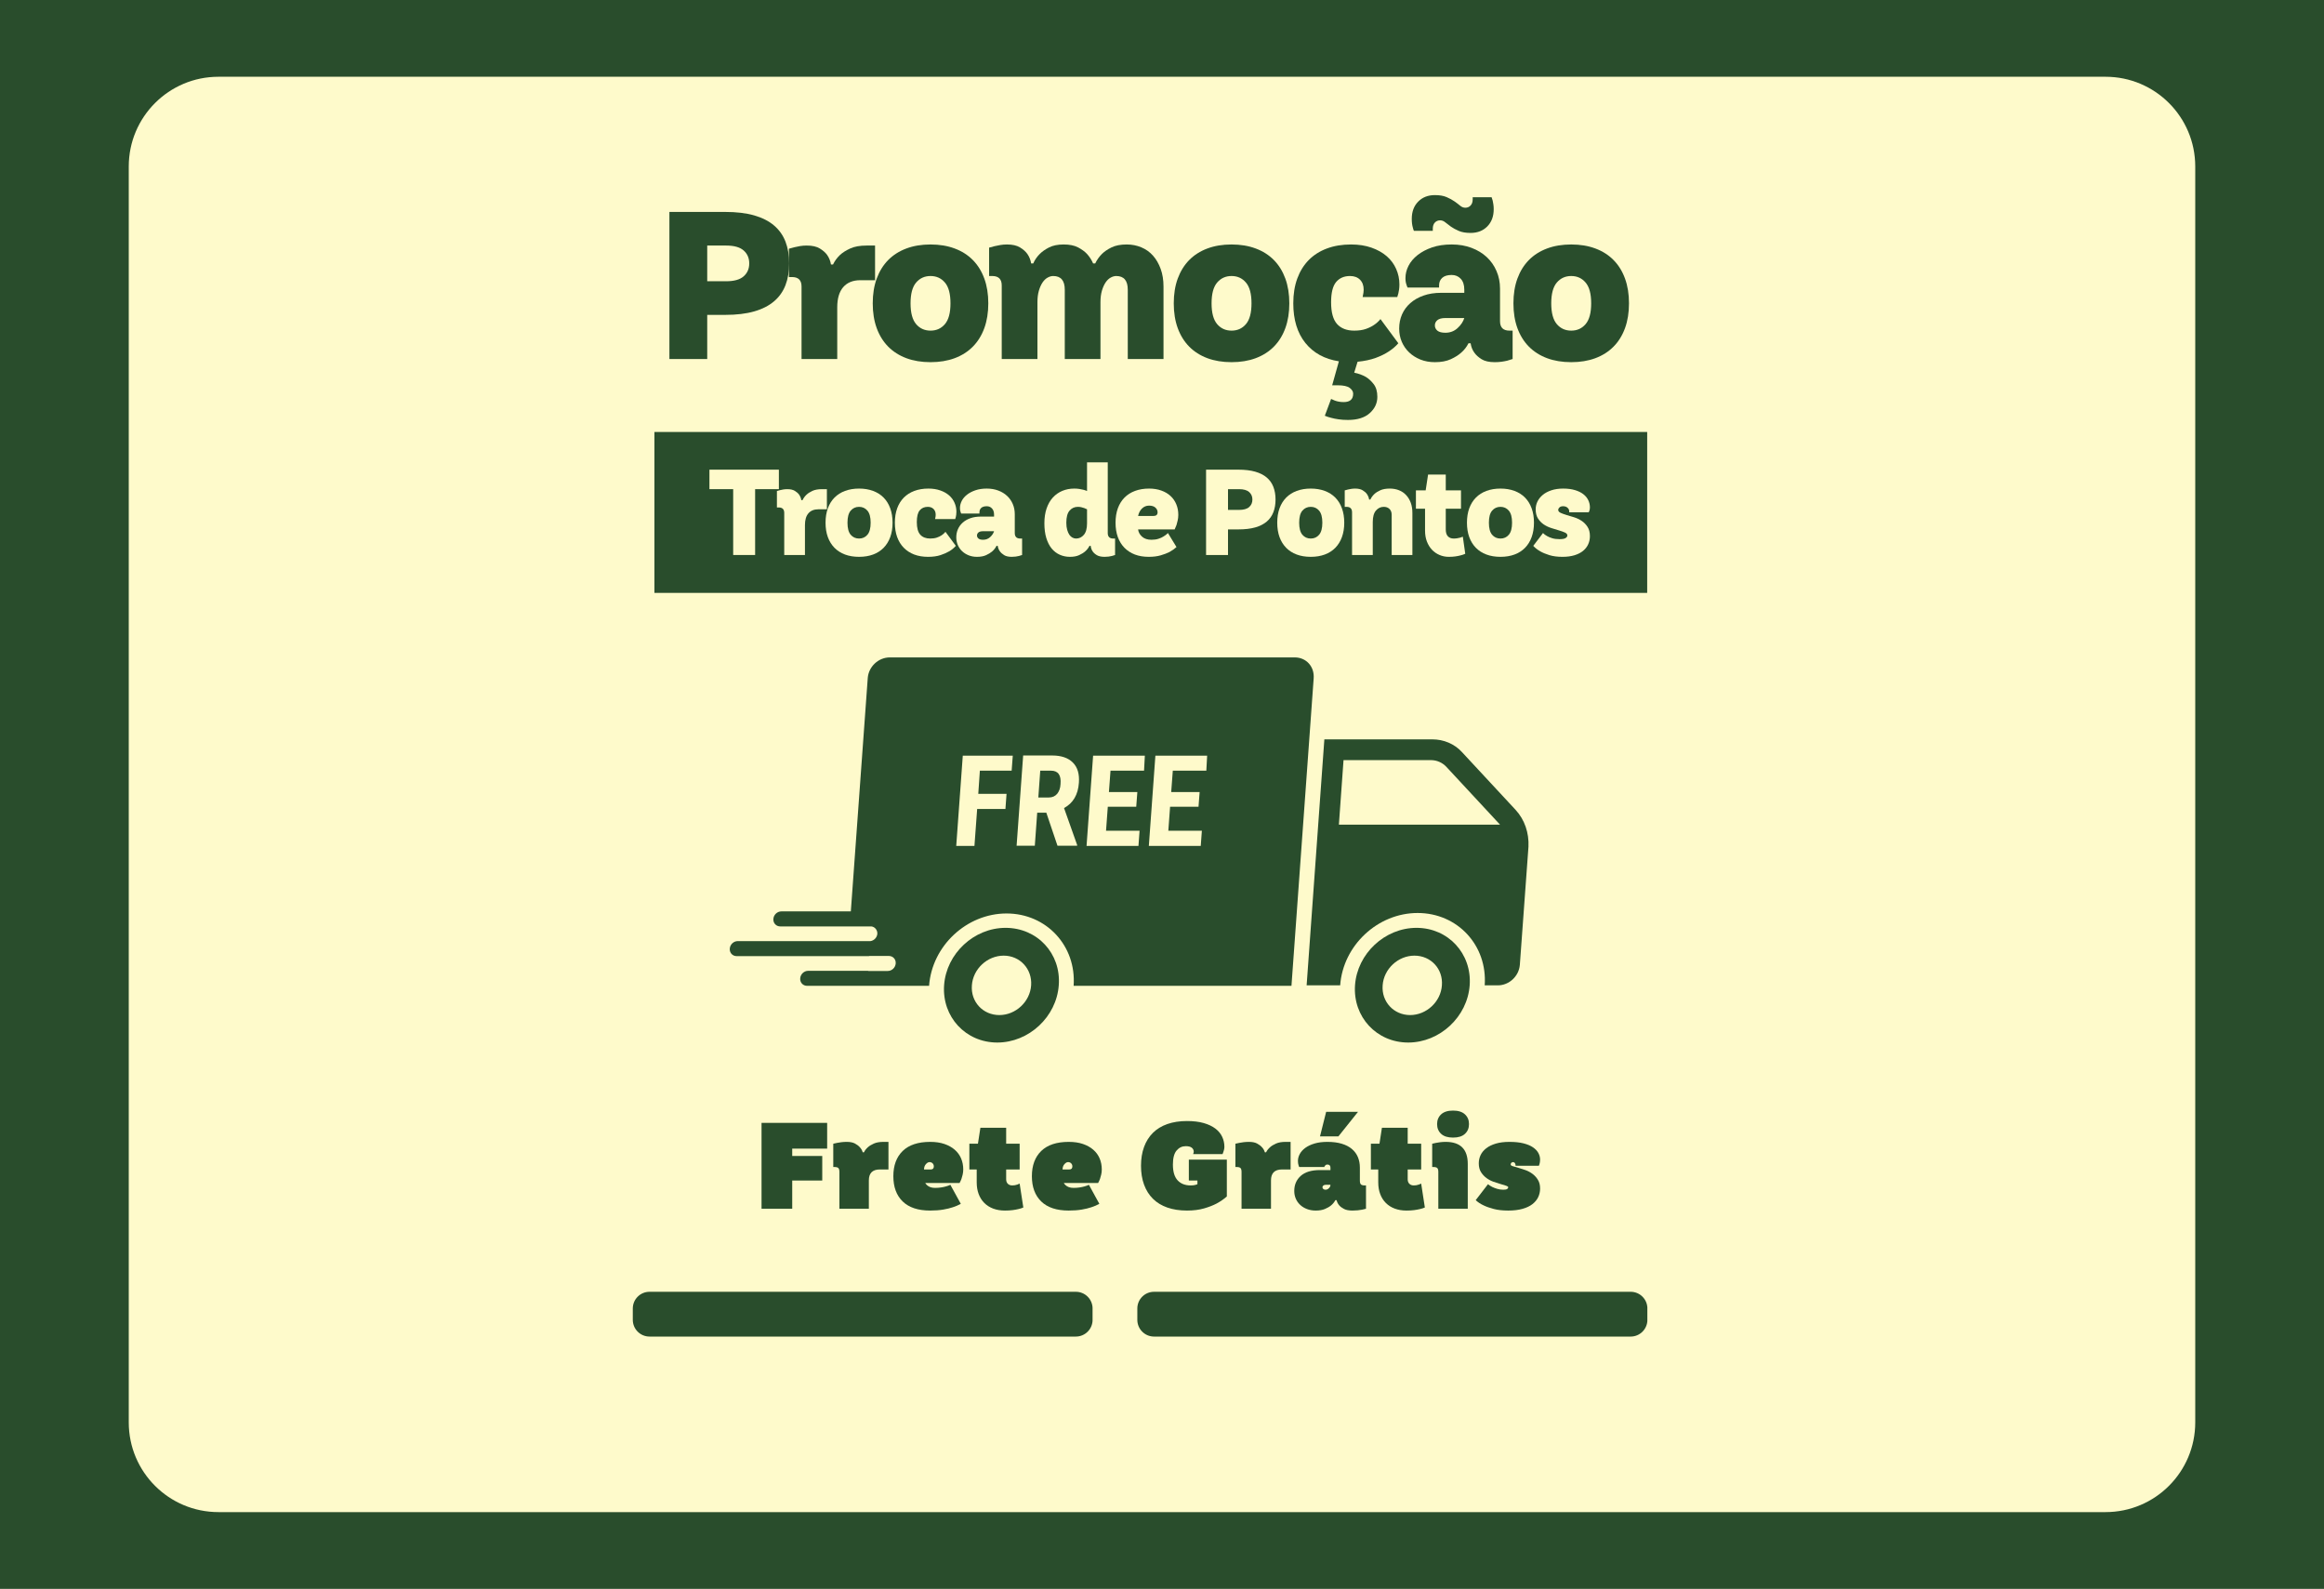 <svg xmlns="http://www.w3.org/2000/svg" xmlns:xlink="http://www.w3.org/1999/xlink" width="1580" zoomAndPan="magnify" viewBox="0 0 1185 810" height="1080" preserveAspectRatio="xMidYMid meet" version="1.0"><defs><g/><clipPath id="caa469f927"><path d="M -60.355 -217.551 L 1211.988 -217.551 C 1229.156 -217.551 1245.625 -210.73 1257.766 -198.59 C 1269.906 -186.449 1276.727 -169.984 1276.727 -152.812 L 1276.727 990.211 C 1276.727 1007.383 1269.906 1023.848 1257.766 1035.988 C 1245.625 1048.129 1229.156 1054.949 1211.988 1054.949 L -60.355 1054.949 C -77.523 1054.949 -93.988 1048.129 -106.129 1035.988 C -118.27 1023.848 -125.09 1007.383 -125.09 990.211 L -125.09 -152.812 C -125.09 -169.984 -118.27 -186.449 -106.129 -198.59 C -93.988 -210.73 -77.523 -217.551 -60.355 -217.551 Z M -60.355 -217.551 " clip-rule="nonzero"/></clipPath><clipPath id="3e89c4eea6"><path d="M 65.652 39.133 L 1120 39.133 L 1120 770.867 L 65.652 770.867 Z M 65.652 39.133 " clip-rule="nonzero"/></clipPath><clipPath id="e5cfde3ef0"><path d="M 111.387 39.133 L 1073.613 39.133 C 1098.871 39.133 1119.348 59.609 1119.348 84.867 L 1119.348 725.133 C 1119.348 750.391 1098.871 770.867 1073.613 770.867 L 111.387 770.867 C 86.129 770.867 65.652 750.391 65.652 725.133 L 65.652 84.867 C 65.652 59.609 86.129 39.133 111.387 39.133 Z M 111.387 39.133 " clip-rule="nonzero"/></clipPath><clipPath id="f71b10388d"><path d="M 322.66 658.547 L 557.18 658.547 L 557.18 681.375 L 322.66 681.375 Z M 322.66 658.547 " clip-rule="nonzero"/></clipPath><clipPath id="8fe83a9f3d"><path d="M 331.188 658.547 L 548.578 658.547 C 553.289 658.547 557.105 662.363 557.105 667.074 L 557.105 672.848 C 557.105 677.555 553.289 681.375 548.578 681.375 L 331.188 681.375 C 326.477 681.375 322.66 677.555 322.66 672.848 L 322.66 667.074 C 322.66 662.363 326.477 658.547 331.188 658.547 Z M 331.188 658.547 " clip-rule="nonzero"/></clipPath><clipPath id="b578db4e0b"><path d="M 333.688 220.223 L 840 220.223 L 840 302.242 L 333.688 302.242 Z M 333.688 220.223 " clip-rule="nonzero"/></clipPath><clipPath id="efc82488d1"><path d="M 579.918 658.547 L 840 658.547 L 840 681.379 L 579.918 681.379 Z M 579.918 658.547 " clip-rule="nonzero"/></clipPath><clipPath id="f9b663c09f"><path d="M 588.445 658.547 L 831.477 658.547 C 836.184 658.547 840 662.363 840 667.074 L 840 672.852 C 840 677.559 836.184 681.379 831.477 681.379 L 588.445 681.379 C 583.734 681.379 579.918 677.559 579.918 672.852 L 579.918 667.074 C 579.918 662.363 583.734 658.547 588.445 658.547 Z M 588.445 658.547 " clip-rule="nonzero"/></clipPath><clipPath id="9599e34563"><path d="M 666 376 L 779.82 376 L 779.82 503 L 666 503 Z M 666 376 " clip-rule="nonzero"/></clipPath><clipPath id="353ca7b766"><path d="M 690 473 L 750 473 L 750 531.645 L 690 531.645 Z M 690 473 " clip-rule="nonzero"/></clipPath><clipPath id="abc8ee3574"><path d="M 481 473 L 540 473 L 540 531.645 L 481 531.645 Z M 481 473 " clip-rule="nonzero"/></clipPath><clipPath id="cd02047883"><path d="M 372 335.145 L 670 335.145 L 670 503 L 372 503 Z M 372 335.145 " clip-rule="nonzero"/></clipPath></defs><rect x="-118.5" width="1422" fill="#ffffff" y="-81" height="972" fill-opacity="1"/><rect x="-118.5" width="1422" fill="#ffffff" y="-81" height="972" fill-opacity="1"/><g clip-path="url(#caa469f927)"><rect x="-118.5" width="1422" fill="#294d2c" y="-81" height="972" fill-opacity="1"/></g><g clip-path="url(#3e89c4eea6)"><g clip-path="url(#e5cfde3ef0)"><path fill="#fefacb" d="M 65.652 39.133 L 1120.379 39.133 L 1120.379 770.867 L 65.652 770.867 Z M 65.652 39.133 " fill-opacity="1" fill-rule="nonzero"/></g></g><g clip-path="url(#f71b10388d)"><g clip-path="url(#8fe83a9f3d)"><path fill="#294d2c" d="M 322.66 658.547 L 557.09 658.547 L 557.09 681.375 L 322.66 681.375 Z M 322.66 658.547 " fill-opacity="1" fill-rule="nonzero"/></g></g><g clip-path="url(#b578db4e0b)"><path fill="#294d2c" d="M 333.688 220.223 L 839.898 220.223 L 839.898 302.242 L 333.688 302.242 Z M 333.688 220.223 " fill-opacity="1" fill-rule="nonzero"/></g><g clip-path="url(#efc82488d1)"><g clip-path="url(#f9b663c09f)"><path fill="#294d2c" d="M 579.918 658.547 L 839.977 658.547 L 839.977 681.379 L 579.918 681.379 Z M 579.918 658.547 " fill-opacity="1" fill-rule="nonzero"/></g></g><g clip-path="url(#9599e34563)"><path fill="#294d2c" d="M 772.844 412.914 L 745.398 383.355 C 741.574 379.203 736.117 376.922 730.336 376.922 L 675.285 376.922 L 666.246 502.328 L 683.348 502.328 C 684.812 481.969 702.484 465.441 722.844 465.441 C 743.203 465.441 758.512 481.969 757.047 502.328 L 763.723 502.328 C 769.504 502.328 774.473 497.688 774.961 491.906 L 779.359 431.645 C 779.684 424.559 777.402 417.883 772.844 412.914 Z M 682.695 420.406 L 685.059 387.508 L 729.602 387.508 C 732.617 387.508 735.383 388.73 737.418 390.848 L 764.863 420.406 Z M 682.695 420.406 " fill-opacity="1" fill-rule="nonzero"/></g><g clip-path="url(#353ca7b766)"><path fill="#294d2c" d="M 722.273 473.012 C 706.148 473.012 692.062 486.125 690.922 502.246 C 689.781 518.371 701.914 531.48 718.039 531.48 C 734.164 531.48 748.25 518.371 749.391 502.246 C 750.531 486.125 738.398 473.012 722.273 473.012 Z M 735.223 502.328 C 734.652 510.715 727.32 517.477 719.016 517.477 C 710.711 517.477 704.359 510.715 705.008 502.328 C 705.578 493.941 712.91 487.184 721.215 487.184 C 729.602 487.184 735.871 493.941 735.223 502.328 Z M 735.223 502.328 " fill-opacity="1" fill-rule="nonzero"/></g><g clip-path="url(#abc8ee3574)"><path fill="#294d2c" d="M 512.746 473.012 C 496.621 473.012 482.535 486.125 481.395 502.246 C 480.254 518.371 492.387 531.48 508.512 531.48 C 524.633 531.48 538.723 518.371 539.863 502.246 C 541.082 486.125 528.949 473.012 512.746 473.012 Z M 525.773 502.328 C 525.203 510.715 517.875 517.477 509.57 517.477 C 501.18 517.477 494.91 510.715 495.562 502.328 C 496.133 493.941 503.461 487.184 511.77 487.184 C 520.074 487.184 526.344 493.941 525.773 502.328 Z M 525.773 502.328 " fill-opacity="1" fill-rule="nonzero"/></g><path fill="#294d2c" d="M 535.871 392.883 L 530.418 392.883 L 529.438 406.562 L 534.73 406.562 C 536.605 406.562 537.988 405.91 539.047 404.691 C 540.023 403.469 540.676 401.84 540.758 399.723 C 541.164 395.164 539.535 392.883 535.871 392.883 Z M 535.871 392.883 " fill-opacity="1" fill-rule="nonzero"/><g clip-path="url(#cd02047883)"><path fill="#294d2c" d="M 660.223 335.145 L 453.707 335.145 C 447.926 335.145 442.957 339.789 442.469 345.57 L 433.836 464.625 L 398.414 464.625 C 396.297 464.625 394.504 466.336 394.34 468.453 C 394.18 470.57 395.727 472.281 397.844 472.281 L 443.77 472.281 C 443.934 472.281 444.098 472.281 444.34 472.281 C 446.133 472.523 447.438 474.152 447.355 476.027 C 447.191 477.98 445.645 479.527 443.852 479.773 C 443.691 479.773 443.527 479.773 443.281 479.773 L 376.18 479.773 C 374.062 479.773 372.273 481.48 372.109 483.598 C 371.945 485.715 373.492 487.426 375.609 487.426 L 442.633 487.426 C 442.875 487.426 443.121 487.426 443.363 487.344 L 453.219 487.344 C 455.336 487.344 456.883 489.055 456.719 491.172 C 456.555 493.289 454.766 495 452.648 495 L 442.875 495 C 442.633 494.918 442.387 494.918 442.141 494.918 L 412.094 494.918 C 409.977 494.918 408.184 496.629 408.023 498.746 C 407.859 500.863 409.406 502.574 411.523 502.574 L 473.738 502.574 C 475.203 482.215 492.875 465.684 513.234 465.684 C 533.594 465.684 548.902 482.215 547.438 502.574 L 658.512 502.574 L 669.832 345.895 C 670.32 339.789 666.004 335.145 660.223 335.145 Z M 515.84 392.883 L 499.633 392.883 L 498.82 404.691 L 513.234 404.691 L 512.664 412.426 L 498.25 412.426 L 496.867 431.238 L 487.582 431.238 L 490.922 385.227 L 516.41 385.227 Z M 550.125 399.07 C 549.715 405.18 547.109 409.496 542.551 411.938 L 549.227 430.75 L 549.227 431.156 L 539.211 431.156 L 533.512 414.301 L 528.867 414.301 L 527.648 431.156 L 518.363 431.156 L 521.703 385.145 L 536.523 385.145 C 541.164 385.145 544.668 386.367 547.027 388.73 C 549.473 391.172 550.449 394.594 550.125 399.07 Z M 583.348 392.883 L 566.246 392.883 L 565.434 403.793 L 579.926 403.793 L 579.359 411.285 L 564.863 411.285 L 563.965 423.5 L 581.066 423.5 L 580.496 431.238 L 554.031 431.238 L 557.371 385.227 L 583.754 385.227 Z M 615.105 392.883 L 598.008 392.883 L 597.191 403.793 L 611.688 403.793 L 611.117 411.285 L 596.621 411.285 L 595.727 423.5 L 612.828 423.5 L 612.258 431.238 L 585.789 431.238 L 589.129 385.227 L 615.516 385.227 Z M 615.105 392.883 " fill-opacity="1" fill-rule="nonzero"/></g><g fill="#294d2c" fill-opacity="1"><g transform="translate(333.83, 183.024)"><g><path d="M 7.5 -74.984 L 35.891 -74.984 C 41.672 -74.984 46.613 -74.395 50.719 -73.219 C 54.832 -72.039 58.207 -70.328 60.844 -68.078 C 63.488 -65.828 65.438 -63.078 66.688 -59.828 C 67.938 -56.578 68.562 -52.879 68.562 -48.734 C 68.562 -44.598 67.938 -40.906 66.688 -37.656 C 65.438 -34.406 63.488 -31.656 60.844 -29.406 C 58.207 -27.156 54.832 -25.441 50.719 -24.266 C 46.613 -23.086 41.672 -22.5 35.891 -22.5 L 26.781 -22.5 L 26.781 0 L 7.5 0 Z M 36.422 -39.641 C 40.492 -39.641 43.473 -40.477 45.359 -42.156 C 47.254 -43.832 48.203 -46.023 48.203 -48.734 C 48.203 -51.453 47.254 -53.648 45.359 -55.328 C 43.473 -57.004 40.492 -57.844 36.422 -57.844 L 26.781 -57.844 L 26.781 -39.641 Z M 36.422 -39.641 "/></g></g></g><g fill="#294d2c" fill-opacity="1"><g transform="translate(399.596, 183.024)"><g><path d="M 9.109 -36.953 C 9.109 -40.172 7.5 -41.781 4.281 -41.781 L 2.672 -41.781 L 2.672 -56.234 C 3.535 -56.453 4.469 -56.703 5.469 -56.984 C 6.32 -57.203 7.285 -57.398 8.359 -57.578 C 9.43 -57.754 10.57 -57.844 11.781 -57.844 C 14.57 -57.844 16.785 -57.344 18.422 -56.344 C 20.066 -55.344 21.316 -54.238 22.172 -53.031 C 23.172 -51.602 23.816 -49.992 24.109 -48.203 L 25.172 -48.203 C 26.023 -49.992 27.203 -51.602 28.703 -53.031 C 29.992 -54.238 31.727 -55.344 33.906 -56.344 C 36.082 -57.344 38.883 -57.844 42.312 -57.844 L 46.594 -57.844 L 46.594 -40.172 L 39.094 -40.172 C 35.312 -40.172 32.398 -38.992 30.359 -36.641 C 28.328 -34.285 27.312 -30.859 27.312 -26.359 L 27.312 0 L 9.109 0 Z M 9.109 -36.953 "/></g></g></g><g fill="#294d2c" fill-opacity="1"><g transform="translate(440.726, 183.024)"><g><path d="M 33.75 1.609 C 29.176 1.609 25.066 0.93 21.422 -0.422 C 17.785 -1.785 14.695 -3.75 12.156 -6.312 C 9.625 -8.883 7.676 -12.023 6.312 -15.734 C 4.957 -19.453 4.281 -23.672 4.281 -28.391 C 4.281 -33.098 4.957 -37.305 6.312 -41.016 C 7.676 -44.734 9.625 -47.879 12.156 -50.453 C 14.695 -53.023 17.785 -54.988 21.422 -56.344 C 25.066 -57.707 29.176 -58.391 33.75 -58.391 C 38.312 -58.391 42.414 -57.707 46.062 -56.344 C 49.707 -54.988 52.797 -53.023 55.328 -50.453 C 57.867 -47.879 59.816 -44.734 61.172 -41.016 C 62.523 -37.305 63.203 -33.098 63.203 -28.391 C 63.203 -23.672 62.523 -19.453 61.172 -15.734 C 59.816 -12.023 57.867 -8.883 55.328 -6.312 C 52.797 -3.75 49.707 -1.785 46.062 -0.422 C 42.414 0.93 38.312 1.609 33.75 1.609 Z M 33.75 -14.469 C 36.75 -14.469 39.191 -15.57 41.078 -17.781 C 42.973 -20 43.922 -23.535 43.922 -28.391 C 43.922 -33.242 42.973 -36.773 41.078 -38.984 C 39.191 -41.203 36.75 -42.312 33.75 -42.312 C 30.75 -42.312 28.301 -41.203 26.406 -38.984 C 24.508 -36.773 23.562 -33.242 23.562 -28.391 C 23.562 -23.535 24.508 -20 26.406 -17.781 C 28.301 -15.57 30.75 -14.469 33.75 -14.469 Z M 33.75 -14.469 "/></g></g></g><g fill="#294d2c" fill-opacity="1"><g transform="translate(501.672, 183.024)"><g><path d="M 9.109 -37.5 C 9.109 -40.707 7.5 -42.312 4.281 -42.312 L 2.672 -42.312 L 2.672 -56.781 C 3.535 -56.988 4.469 -57.238 5.469 -57.531 C 6.32 -57.738 7.285 -57.93 8.359 -58.109 C 9.43 -58.297 10.57 -58.391 11.781 -58.391 C 14.57 -58.391 16.785 -57.891 18.422 -56.891 C 20.066 -55.891 21.316 -54.781 22.172 -53.562 C 23.172 -52.133 23.816 -50.523 24.109 -48.734 L 25.172 -48.734 C 25.961 -50.523 27.07 -52.133 28.5 -53.562 C 29.707 -54.781 31.289 -55.891 33.25 -56.891 C 35.219 -57.891 37.703 -58.391 40.703 -58.391 C 43.703 -58.391 46.148 -57.891 48.047 -56.891 C 49.941 -55.891 51.457 -54.781 52.594 -53.562 C 53.883 -52.133 54.922 -50.523 55.703 -48.734 L 56.781 -48.734 C 57.633 -50.523 58.773 -52.133 60.203 -53.562 C 61.422 -54.781 63.047 -55.891 65.078 -56.891 C 67.109 -57.891 69.695 -58.391 72.844 -58.391 C 75.488 -58.391 77.969 -57.906 80.281 -56.938 C 82.602 -55.969 84.586 -54.555 86.234 -52.703 C 87.879 -50.848 89.18 -48.598 90.141 -45.953 C 91.109 -43.316 91.594 -40.316 91.594 -36.953 L 91.594 0 L 73.375 0 L 73.375 -35.344 C 73.375 -39.988 71.41 -42.312 67.484 -42.312 C 66.555 -42.312 65.609 -42.039 64.641 -41.5 C 63.68 -40.969 62.828 -40.148 62.078 -39.047 C 61.328 -37.941 60.703 -36.551 60.203 -34.875 C 59.703 -33.195 59.453 -31.211 59.453 -28.922 L 59.453 0 L 41.25 0 L 41.25 -35.344 C 41.25 -39.988 39.281 -42.312 35.344 -42.312 C 34.414 -42.312 33.469 -42.039 32.5 -41.5 C 31.539 -40.969 30.688 -40.148 29.938 -39.047 C 29.188 -37.941 28.562 -36.551 28.062 -34.875 C 27.562 -33.195 27.312 -31.211 27.312 -28.922 L 27.312 0 L 9.109 0 Z M 9.109 -37.5 "/></g></g></g><g fill="#294d2c" fill-opacity="1"><g transform="translate(594.216, 183.024)"><g><path d="M 33.75 1.609 C 29.176 1.609 25.066 0.93 21.422 -0.422 C 17.785 -1.785 14.695 -3.75 12.156 -6.312 C 9.625 -8.883 7.676 -12.023 6.312 -15.734 C 4.957 -19.453 4.281 -23.672 4.281 -28.391 C 4.281 -33.098 4.957 -37.305 6.312 -41.016 C 7.676 -44.734 9.625 -47.879 12.156 -50.453 C 14.695 -53.023 17.785 -54.988 21.422 -56.344 C 25.066 -57.707 29.176 -58.391 33.75 -58.391 C 38.312 -58.391 42.414 -57.707 46.062 -56.344 C 49.707 -54.988 52.797 -53.023 55.328 -50.453 C 57.867 -47.879 59.816 -44.734 61.172 -41.016 C 62.523 -37.305 63.203 -33.098 63.203 -28.391 C 63.203 -23.672 62.523 -19.453 61.172 -15.734 C 59.816 -12.023 57.867 -8.883 55.328 -6.312 C 52.797 -3.75 49.707 -1.785 46.062 -0.422 C 42.414 0.93 38.312 1.609 33.75 1.609 Z M 33.75 -14.469 C 36.75 -14.469 39.191 -15.57 41.078 -17.781 C 42.973 -20 43.922 -23.535 43.922 -28.391 C 43.922 -33.242 42.973 -36.773 41.078 -38.984 C 39.191 -41.203 36.75 -42.312 33.75 -42.312 C 30.75 -42.312 28.301 -41.203 26.406 -38.984 C 24.508 -36.773 23.562 -33.242 23.562 -28.391 C 23.562 -23.535 24.508 -20 26.406 -17.781 C 28.301 -15.57 30.75 -14.469 33.75 -14.469 Z M 33.75 -14.469 "/></g></g></g><g fill="#294d2c" fill-opacity="1"><g transform="translate(655.162, 183.024)"><g><path d="M 32.141 31.062 C 30.348 31.062 28.738 30.953 27.312 30.734 C 25.883 30.523 24.672 30.281 23.672 30 C 22.461 29.707 21.359 29.348 20.359 28.922 L 23.562 20.359 C 24.133 20.641 24.781 20.922 25.5 21.203 C 26.852 21.703 28.352 21.953 30 21.953 C 33.207 21.953 34.812 20.523 34.812 17.672 C 34.812 16.598 34.223 15.613 33.047 14.719 C 31.867 13.832 29.781 13.391 26.781 13.391 L 24.109 13.391 L 27.531 1.172 C 20.25 0.035 14.551 -3.082 10.438 -8.188 C 6.332 -13.301 4.281 -20.035 4.281 -28.391 C 4.281 -33.098 4.957 -37.305 6.312 -41.016 C 7.676 -44.734 9.625 -47.879 12.156 -50.453 C 14.695 -53.023 17.785 -54.988 21.422 -56.344 C 25.066 -57.707 29.176 -58.391 33.75 -58.391 C 37.602 -58.391 41.062 -57.852 44.125 -56.781 C 47.195 -55.707 49.785 -54.258 51.891 -52.438 C 54.004 -50.613 55.613 -48.453 56.719 -45.953 C 57.832 -43.453 58.391 -40.812 58.391 -38.031 C 58.391 -37.031 58.332 -36.156 58.219 -35.406 C 58.113 -34.656 57.988 -33.992 57.844 -33.422 C 57.633 -32.711 57.457 -32.109 57.312 -31.609 L 39.641 -31.609 C 39.711 -31.961 39.781 -32.316 39.844 -32.672 C 39.914 -33.023 39.988 -33.414 40.062 -33.844 C 40.133 -34.281 40.172 -34.781 40.172 -35.344 C 40.172 -37.488 39.547 -39.188 38.297 -40.438 C 37.047 -41.688 35.348 -42.312 33.203 -42.312 C 30.203 -42.312 27.844 -41.289 26.125 -39.25 C 24.414 -37.219 23.562 -33.773 23.562 -28.922 C 23.562 -23.773 24.578 -20.078 26.609 -17.828 C 28.648 -15.586 31.562 -14.469 35.344 -14.469 C 37.633 -14.469 39.598 -14.75 41.234 -15.312 C 42.879 -15.883 44.273 -16.566 45.422 -17.359 C 46.703 -18.211 47.805 -19.211 48.734 -20.359 L 57.844 -8.031 C 56.488 -6.457 54.812 -5.031 52.812 -3.75 C 51.094 -2.602 48.93 -1.547 46.328 -0.578 C 43.723 0.379 40.633 1.035 37.062 1.391 L 35.344 6.969 C 37.488 7.395 39.457 8.109 41.25 9.109 C 42.676 9.961 44.016 11.191 45.266 12.797 C 46.516 14.41 47.141 16.57 47.141 19.281 C 47.141 22.5 45.852 25.266 43.281 27.578 C 40.707 29.898 36.992 31.062 32.141 31.062 Z M 32.141 31.062 "/></g></g></g><g fill="#294d2c" fill-opacity="1"><g transform="translate(710.217, 183.024)"><g><path d="M 21.422 1.609 C 18.711 1.609 16.25 1.16 14.031 0.266 C 11.82 -0.629 9.91 -1.844 8.297 -3.375 C 6.691 -4.906 5.441 -6.707 4.547 -8.781 C 3.66 -10.852 3.219 -13.102 3.219 -15.531 C 3.219 -18.102 3.695 -20.492 4.656 -22.703 C 5.625 -24.922 7.035 -26.848 8.891 -28.484 C 10.742 -30.129 12.992 -31.414 15.641 -32.344 C 18.285 -33.281 21.285 -33.75 24.641 -33.75 L 36.422 -33.75 L 36.422 -35.344 C 36.422 -37.781 35.812 -39.641 34.594 -40.922 C 33.383 -42.203 31.852 -42.844 30 -42.844 C 27.852 -42.844 26.242 -42.359 25.172 -41.391 C 24.098 -40.43 23.562 -39.133 23.562 -37.5 L 23.562 -36.422 L 7.5 -36.422 C 7.281 -36.848 7.102 -37.312 6.969 -37.812 C 6.602 -38.738 6.422 -39.883 6.422 -41.25 C 6.422 -43.383 6.938 -45.469 7.969 -47.5 C 9.008 -49.539 10.547 -51.363 12.578 -52.969 C 14.617 -54.582 17.082 -55.891 19.969 -56.891 C 22.863 -57.891 26.207 -58.391 30 -58.391 C 33.707 -58.391 37.078 -57.816 40.109 -56.672 C 43.148 -55.523 45.738 -53.953 47.875 -51.953 C 50.02 -49.953 51.68 -47.578 52.859 -44.828 C 54.047 -42.078 54.641 -39.098 54.641 -35.891 L 54.641 -19.281 C 54.641 -16.07 56.242 -14.469 59.453 -14.469 L 61.062 -14.469 L 61.062 0 C 60.207 0.281 59.281 0.566 58.281 0.859 C 57.414 1.066 56.445 1.242 55.375 1.391 C 54.312 1.535 53.172 1.609 51.953 1.609 C 49.098 1.609 46.863 1.109 45.25 0.109 C 43.645 -0.891 42.414 -2 41.562 -3.219 C 40.562 -4.57 39.922 -6.176 39.641 -8.031 L 38.562 -8.031 C 37.633 -6.176 36.383 -4.57 34.812 -3.219 C 33.457 -2 31.691 -0.891 29.516 0.109 C 27.336 1.109 24.641 1.609 21.422 1.609 Z M 26.781 -13.391 C 29.207 -13.391 31.273 -14.176 32.984 -15.75 C 34.703 -17.32 35.848 -19.035 36.422 -20.891 L 26.781 -20.891 C 24.926 -20.891 23.566 -20.531 22.703 -19.812 C 21.848 -19.102 21.422 -18.211 21.422 -17.141 C 21.422 -16.066 21.848 -15.172 22.703 -14.453 C 23.566 -13.742 24.926 -13.391 26.781 -13.391 Z M 39.641 -64.281 C 37.211 -64.281 35.211 -64.617 33.641 -65.297 C 32.066 -65.973 30.723 -66.703 29.609 -67.484 C 28.504 -68.273 27.539 -69.008 26.719 -69.688 C 25.906 -70.363 25.035 -70.703 24.109 -70.703 C 23.035 -70.703 22.141 -70.328 21.422 -69.578 C 20.711 -68.828 20.359 -67.773 20.359 -66.422 L 20.359 -65.344 L 10.719 -65.344 C 10.5 -65.844 10.316 -66.414 10.172 -67.062 C 9.816 -68.27 9.641 -69.734 9.641 -71.453 C 9.641 -75.098 10.727 -78.023 12.906 -80.234 C 15.082 -82.453 17.922 -83.562 21.422 -83.562 C 23.848 -83.562 25.848 -83.219 27.422 -82.531 C 28.992 -81.852 30.332 -81.125 31.438 -80.344 C 32.551 -79.562 33.516 -78.828 34.328 -78.141 C 35.148 -77.461 36.023 -77.125 36.953 -77.125 C 38.023 -77.125 38.914 -77.5 39.625 -78.25 C 40.344 -79 40.703 -80.055 40.703 -81.422 L 40.703 -82.484 L 50.344 -82.484 C 50.488 -81.984 50.672 -81.41 50.891 -80.766 C 51.023 -80.203 51.145 -79.547 51.25 -78.797 C 51.363 -78.047 51.422 -77.238 51.422 -76.375 C 51.422 -72.738 50.332 -69.812 48.156 -67.594 C 45.977 -65.383 43.141 -64.281 39.641 -64.281 Z M 39.641 -64.281 "/></g></g></g><g fill="#294d2c" fill-opacity="1"><g transform="translate(767.414, 183.024)"><g><path d="M 33.75 1.609 C 29.176 1.609 25.066 0.93 21.422 -0.422 C 17.785 -1.785 14.695 -3.75 12.156 -6.312 C 9.625 -8.883 7.676 -12.023 6.312 -15.734 C 4.957 -19.453 4.281 -23.672 4.281 -28.391 C 4.281 -33.098 4.957 -37.305 6.312 -41.016 C 7.676 -44.734 9.625 -47.879 12.156 -50.453 C 14.695 -53.023 17.785 -54.988 21.422 -56.344 C 25.066 -57.707 29.176 -58.391 33.75 -58.391 C 38.312 -58.391 42.414 -57.707 46.062 -56.344 C 49.707 -54.988 52.797 -53.023 55.328 -50.453 C 57.867 -47.879 59.816 -44.734 61.172 -41.016 C 62.523 -37.305 63.203 -33.098 63.203 -28.391 C 63.203 -23.672 62.523 -19.453 61.172 -15.734 C 59.816 -12.023 57.867 -8.883 55.328 -6.312 C 52.797 -3.75 49.707 -1.785 46.062 -0.422 C 42.414 0.93 38.312 1.609 33.75 1.609 Z M 33.75 -14.469 C 36.75 -14.469 39.191 -15.57 41.078 -17.781 C 42.973 -20 43.922 -23.535 43.922 -28.391 C 43.922 -33.242 42.973 -36.773 41.078 -38.984 C 39.191 -41.203 36.75 -42.312 33.75 -42.312 C 30.75 -42.312 28.301 -41.203 26.406 -38.984 C 24.508 -36.773 23.562 -33.242 23.562 -28.391 C 23.562 -23.535 24.508 -20 26.406 -17.781 C 28.301 -15.57 30.75 -14.469 33.75 -14.469 Z M 33.75 -14.469 "/></g></g></g><g fill="#fefacb" fill-opacity="1"><g transform="translate(360.49, 282.935)"><g><path d="M 13.359 -33.562 L 1.25 -33.562 L 1.25 -43.5 L 36.656 -43.5 L 36.656 -33.562 L 24.547 -33.562 L 24.547 0 L 13.359 0 Z M 13.359 -33.562 "/></g></g></g><g fill="#fefacb" fill-opacity="1"><g transform="translate(394.6, 282.935)"><g><path d="M 5.281 -21.438 C 5.281 -23.301 4.348 -24.234 2.484 -24.234 L 1.547 -24.234 L 1.547 -32.625 C 2.047 -32.75 2.586 -32.895 3.172 -33.062 C 3.672 -33.188 4.227 -33.301 4.844 -33.406 C 5.469 -33.508 6.129 -33.562 6.828 -33.562 C 8.453 -33.562 9.738 -33.27 10.688 -32.688 C 11.645 -32.102 12.367 -31.461 12.859 -30.766 C 13.441 -29.93 13.816 -29 13.984 -27.969 L 14.609 -27.969 C 15.098 -29 15.781 -29.93 16.656 -30.766 C 17.395 -31.461 18.395 -32.102 19.656 -32.688 C 20.926 -33.27 22.555 -33.562 24.547 -33.562 L 27.031 -33.562 L 27.031 -23.297 L 22.688 -23.297 C 20.488 -23.297 18.797 -22.613 17.609 -21.25 C 16.43 -19.883 15.844 -17.895 15.844 -15.281 L 15.844 0 L 5.281 0 Z M 5.281 -21.438 "/></g></g></g><g fill="#fefacb" fill-opacity="1"><g transform="translate(418.458, 282.935)"><g><path d="M 19.578 0.938 C 16.922 0.938 14.535 0.547 12.422 -0.234 C 10.316 -1.023 8.523 -2.164 7.047 -3.656 C 5.578 -5.156 4.445 -6.977 3.656 -9.125 C 2.875 -11.281 2.484 -13.727 2.484 -16.469 C 2.484 -19.195 2.875 -21.641 3.656 -23.797 C 4.445 -25.953 5.578 -27.773 7.047 -29.266 C 8.523 -30.754 10.316 -31.891 12.422 -32.672 C 14.535 -33.461 16.922 -33.859 19.578 -33.859 C 22.223 -33.859 24.602 -33.461 26.719 -32.672 C 28.832 -31.891 30.625 -30.754 32.094 -29.266 C 33.562 -27.773 34.688 -25.953 35.469 -23.797 C 36.258 -21.641 36.656 -19.195 36.656 -16.469 C 36.656 -13.727 36.258 -11.281 35.469 -9.125 C 34.688 -6.977 33.562 -5.156 32.094 -3.656 C 30.625 -2.164 28.832 -1.023 26.719 -0.234 C 24.602 0.547 22.223 0.938 19.578 0.938 Z M 19.578 -8.391 C 21.316 -8.391 22.734 -9.031 23.828 -10.312 C 24.93 -11.594 25.484 -13.645 25.484 -16.469 C 25.484 -19.281 24.93 -21.328 23.828 -22.609 C 22.734 -23.898 21.316 -24.547 19.578 -24.547 C 17.836 -24.547 16.414 -23.898 15.312 -22.609 C 14.219 -21.328 13.672 -19.281 13.672 -16.469 C 13.672 -13.645 14.219 -11.594 15.312 -10.312 C 16.414 -9.031 17.836 -8.391 19.578 -8.391 Z M 19.578 -8.391 "/></g></g></g><g fill="#fefacb" fill-opacity="1"><g transform="translate(453.81, 282.935)"><g><path d="M 19.391 0.938 C 16.773 0.938 14.43 0.547 12.359 -0.234 C 10.297 -1.023 8.523 -2.164 7.047 -3.656 C 5.578 -5.156 4.445 -6.977 3.656 -9.125 C 2.875 -11.281 2.484 -13.727 2.484 -16.469 C 2.484 -19.195 2.875 -21.641 3.656 -23.797 C 4.445 -25.953 5.578 -27.773 7.047 -29.266 C 8.523 -30.754 10.316 -31.891 12.422 -32.672 C 14.535 -33.461 16.922 -33.859 19.578 -33.859 C 21.816 -33.859 23.828 -33.547 25.609 -32.922 C 27.391 -32.305 28.891 -31.469 30.109 -30.406 C 31.328 -29.352 32.254 -28.102 32.891 -26.656 C 33.535 -25.207 33.859 -23.676 33.859 -22.062 C 33.859 -21.477 33.828 -20.969 33.766 -20.531 C 33.711 -20.102 33.645 -19.723 33.562 -19.391 C 33.438 -18.973 33.332 -18.617 33.25 -18.328 L 22.984 -18.328 C 23.023 -18.535 23.066 -18.742 23.109 -18.953 C 23.148 -19.16 23.191 -19.391 23.234 -19.641 C 23.273 -19.891 23.297 -20.176 23.297 -20.5 C 23.297 -21.75 22.93 -22.734 22.203 -23.453 C 21.484 -24.18 20.504 -24.547 19.266 -24.547 C 17.523 -24.547 16.156 -23.953 15.156 -22.766 C 14.164 -21.586 13.672 -19.594 13.672 -16.781 C 13.672 -13.789 14.258 -11.645 15.438 -10.344 C 16.625 -9.039 18.312 -8.391 20.5 -8.391 C 21.832 -8.391 22.973 -8.555 23.922 -8.891 C 24.879 -9.223 25.688 -9.613 26.344 -10.062 C 27.094 -10.562 27.738 -11.145 28.281 -11.812 L 33.562 -4.656 C 32.645 -3.582 31.504 -2.648 30.141 -1.859 C 28.973 -1.16 27.508 -0.52 25.75 0.062 C 23.988 0.645 21.867 0.938 19.391 0.938 Z M 19.391 0.938 "/></g></g></g><g fill="#fefacb" fill-opacity="1"><g transform="translate(485.745, 282.935)"><g><path d="M 12.422 0.938 C 10.848 0.938 9.422 0.676 8.141 0.156 C 6.859 -0.363 5.75 -1.066 4.812 -1.953 C 3.883 -2.848 3.16 -3.895 2.641 -5.094 C 2.117 -6.289 1.859 -7.598 1.859 -9.016 C 1.859 -10.504 2.141 -11.891 2.703 -13.172 C 3.266 -14.453 4.082 -15.566 5.156 -16.516 C 6.227 -17.473 7.531 -18.223 9.062 -18.766 C 10.602 -19.305 12.348 -19.578 14.297 -19.578 L 21.125 -19.578 L 21.125 -20.5 C 21.125 -21.914 20.77 -22.992 20.062 -23.734 C 19.363 -24.484 18.477 -24.859 17.406 -24.859 C 16.156 -24.859 15.219 -24.578 14.594 -24.016 C 13.977 -23.453 13.672 -22.695 13.672 -21.75 L 13.672 -21.125 L 4.344 -21.125 C 4.219 -21.375 4.117 -21.645 4.047 -21.938 C 3.836 -22.477 3.734 -23.141 3.734 -23.922 C 3.734 -25.16 4.031 -26.367 4.625 -27.547 C 5.227 -28.734 6.117 -29.789 7.297 -30.719 C 8.484 -31.656 9.914 -32.41 11.594 -32.984 C 13.27 -33.566 15.207 -33.859 17.406 -33.859 C 19.551 -33.859 21.504 -33.523 23.266 -32.859 C 25.023 -32.203 26.523 -31.289 27.766 -30.125 C 29.016 -28.969 29.977 -27.594 30.656 -26 C 31.344 -24.406 31.688 -22.676 31.688 -20.812 L 31.688 -11.188 C 31.688 -9.32 32.617 -8.391 34.484 -8.391 L 35.422 -8.391 L 35.422 0 C 34.922 0.164 34.379 0.332 33.797 0.5 C 33.305 0.625 32.75 0.727 32.125 0.812 C 31.5 0.895 30.836 0.938 30.141 0.938 C 28.484 0.938 27.188 0.645 26.25 0.062 C 25.32 -0.52 24.609 -1.16 24.109 -1.859 C 23.523 -2.648 23.148 -3.582 22.984 -4.656 L 22.375 -4.656 C 21.832 -3.582 21.109 -2.648 20.203 -1.859 C 19.41 -1.16 18.379 -0.52 17.109 0.062 C 15.848 0.645 14.285 0.938 12.422 0.938 Z M 15.531 -7.766 C 16.938 -7.766 18.133 -8.219 19.125 -9.125 C 20.125 -10.039 20.789 -11.039 21.125 -12.125 L 15.531 -12.125 C 14.457 -12.125 13.672 -11.914 13.172 -11.5 C 12.672 -11.082 12.422 -10.562 12.422 -9.938 C 12.422 -9.32 12.672 -8.805 13.172 -8.391 C 13.672 -7.973 14.457 -7.766 15.531 -7.766 Z M 15.531 -7.766 "/></g></g></g><g fill="#fefacb" fill-opacity="1"><g transform="translate(518.923, 282.935)"><g/></g></g><g fill="#fefacb" fill-opacity="1"><g transform="translate(530.043, 282.935)"><g><path d="M 15.531 0.938 C 13.664 0.938 11.938 0.582 10.344 -0.125 C 8.75 -0.832 7.367 -1.891 6.203 -3.297 C 5.047 -4.703 4.133 -6.484 3.469 -8.641 C 2.812 -10.797 2.484 -13.301 2.484 -16.156 C 2.484 -19.008 2.863 -21.547 3.625 -23.766 C 4.395 -25.984 5.461 -27.836 6.828 -29.328 C 8.203 -30.816 9.812 -31.941 11.656 -32.703 C 13.5 -33.473 15.516 -33.859 17.703 -33.859 C 18.66 -33.859 19.531 -33.797 20.312 -33.672 C 21.102 -33.555 21.789 -33.414 22.375 -33.25 C 23.07 -33.082 23.691 -32.875 24.234 -32.625 L 24.234 -47.234 L 34.797 -47.234 L 34.797 -11.188 C 34.797 -9.32 35.727 -8.391 37.594 -8.391 L 38.531 -8.391 L 38.531 0 C 38.031 0.164 37.488 0.332 36.906 0.5 C 36.414 0.625 35.859 0.727 35.234 0.812 C 34.609 0.895 33.945 0.938 33.25 0.938 C 31.508 0.938 30.16 0.645 29.203 0.062 C 28.254 -0.52 27.551 -1.16 27.094 -1.859 C 26.551 -2.648 26.219 -3.582 26.094 -4.656 L 25.484 -4.656 C 24.941 -3.582 24.211 -2.648 23.297 -1.859 C 22.516 -1.16 21.488 -0.52 20.219 0.062 C 18.957 0.645 17.395 0.938 15.531 0.938 Z M 18.641 -8.391 C 20.211 -8.391 21.535 -9.02 22.609 -10.281 C 23.691 -11.539 24.234 -13.5 24.234 -16.156 L 24.234 -23.297 C 23.773 -23.547 23.301 -23.754 22.812 -23.922 C 22.352 -24.086 21.852 -24.234 21.312 -24.359 C 20.77 -24.484 20.191 -24.547 19.578 -24.547 C 17.836 -24.547 16.414 -23.898 15.312 -22.609 C 14.219 -21.328 13.672 -19.281 13.672 -16.469 C 13.672 -15.062 13.816 -13.848 14.109 -12.828 C 14.398 -11.816 14.77 -10.977 15.219 -10.312 C 15.676 -9.656 16.203 -9.172 16.797 -8.859 C 17.398 -8.547 18.016 -8.391 18.641 -8.391 Z M 18.641 -8.391 "/></g></g></g><g fill="#fefacb" fill-opacity="1"><g transform="translate(566.328, 282.935)"><g><path d="M 19.391 0.938 C 16.773 0.938 14.43 0.547 12.359 -0.234 C 10.297 -1.023 8.523 -2.164 7.047 -3.656 C 5.578 -5.156 4.445 -6.977 3.656 -9.125 C 2.875 -11.281 2.484 -13.727 2.484 -16.469 C 2.484 -19.195 2.875 -21.641 3.656 -23.797 C 4.445 -25.953 5.578 -27.773 7.047 -29.266 C 8.523 -30.754 10.316 -31.891 12.422 -32.672 C 14.535 -33.461 16.922 -33.859 19.578 -33.859 C 21.891 -33.859 23.969 -33.523 25.812 -32.859 C 27.656 -32.203 29.219 -31.285 30.5 -30.109 C 31.789 -28.93 32.773 -27.52 33.453 -25.875 C 34.141 -24.238 34.484 -22.445 34.484 -20.5 C 34.484 -19.469 34.379 -18.516 34.172 -17.641 C 33.961 -16.773 33.758 -15.988 33.562 -15.281 C 33.27 -14.5 32.957 -13.754 32.625 -13.047 L 13.984 -13.047 C 14.148 -11.641 14.82 -10.406 16 -9.344 C 17.176 -8.289 18.781 -7.766 20.812 -7.766 C 22.145 -7.766 23.328 -7.93 24.359 -8.266 C 25.391 -8.598 26.258 -8.992 26.969 -9.453 C 27.801 -9.941 28.547 -10.52 29.203 -11.188 L 33.562 -4.047 C 32.562 -3.129 31.379 -2.297 30.016 -1.547 C 28.816 -0.93 27.336 -0.363 25.578 0.156 C 23.816 0.676 21.754 0.938 19.391 0.938 Z M 21.75 -19.891 C 23.195 -19.891 23.922 -20.508 23.922 -21.75 C 23.922 -22.695 23.547 -23.504 22.797 -24.172 C 22.055 -24.836 20.984 -25.172 19.578 -25.172 C 18.172 -25.172 16.969 -24.68 15.969 -23.703 C 14.977 -22.734 14.316 -21.461 13.984 -19.891 Z M 21.75 -19.891 "/></g></g></g><g fill="#fefacb" fill-opacity="1"><g transform="translate(599.505, 282.935)"><g/></g></g><g fill="#fefacb" fill-opacity="1"><g transform="translate(610.626, 282.935)"><g><path d="M 4.344 -43.5 L 20.812 -43.5 C 24.164 -43.5 27.035 -43.156 29.422 -42.469 C 31.805 -41.789 33.766 -40.797 35.297 -39.484 C 36.828 -38.18 37.953 -36.586 38.672 -34.703 C 39.398 -32.816 39.766 -30.676 39.766 -28.281 C 39.766 -25.875 39.398 -23.727 38.672 -21.844 C 37.953 -19.957 36.828 -18.359 35.297 -17.047 C 33.766 -15.742 31.805 -14.75 29.422 -14.062 C 27.035 -13.383 24.164 -13.047 20.812 -13.047 L 15.531 -13.047 L 15.531 0 L 4.344 0 Z M 21.125 -22.984 C 23.488 -22.984 25.219 -23.469 26.312 -24.438 C 27.414 -25.414 27.969 -26.695 27.969 -28.281 C 27.969 -29.852 27.414 -31.125 26.312 -32.094 C 25.219 -33.07 23.488 -33.562 21.125 -33.562 L 15.531 -33.562 L 15.531 -22.984 Z M 21.125 -22.984 "/></g></g></g><g fill="#fefacb" fill-opacity="1"><g transform="translate(648.774, 282.935)"><g><path d="M 19.578 0.938 C 16.922 0.938 14.535 0.547 12.422 -0.234 C 10.316 -1.023 8.523 -2.164 7.047 -3.656 C 5.578 -5.156 4.445 -6.977 3.656 -9.125 C 2.875 -11.281 2.484 -13.727 2.484 -16.469 C 2.484 -19.195 2.875 -21.641 3.656 -23.797 C 4.445 -25.953 5.578 -27.773 7.047 -29.266 C 8.523 -30.754 10.316 -31.891 12.422 -32.672 C 14.535 -33.461 16.922 -33.859 19.578 -33.859 C 22.223 -33.859 24.602 -33.461 26.719 -32.672 C 28.832 -31.891 30.625 -30.754 32.094 -29.266 C 33.562 -27.773 34.688 -25.953 35.469 -23.797 C 36.258 -21.641 36.656 -19.195 36.656 -16.469 C 36.656 -13.727 36.258 -11.281 35.469 -9.125 C 34.688 -6.977 33.562 -5.156 32.094 -3.656 C 30.625 -2.164 28.832 -1.023 26.719 -0.234 C 24.602 0.547 22.223 0.938 19.578 0.938 Z M 19.578 -8.391 C 21.316 -8.391 22.734 -9.031 23.828 -10.312 C 24.93 -11.594 25.484 -13.645 25.484 -16.469 C 25.484 -19.281 24.93 -21.328 23.828 -22.609 C 22.734 -23.898 21.316 -24.547 19.578 -24.547 C 17.836 -24.547 16.414 -23.898 15.312 -22.609 C 14.219 -21.328 13.672 -19.281 13.672 -16.469 C 13.672 -13.645 14.219 -11.594 15.312 -10.312 C 16.414 -9.031 17.836 -8.391 19.578 -8.391 Z M 19.578 -8.391 "/></g></g></g><g fill="#fefacb" fill-opacity="1"><g transform="translate(684.127, 282.935)"><g><path d="M 5.281 -21.75 C 5.281 -23.613 4.348 -24.547 2.484 -24.547 L 1.547 -24.547 L 1.547 -32.938 C 2.047 -33.062 2.586 -33.207 3.172 -33.375 C 3.672 -33.5 4.227 -33.609 4.844 -33.703 C 5.469 -33.805 6.129 -33.859 6.828 -33.859 C 8.453 -33.859 9.738 -33.566 10.688 -32.984 C 11.645 -32.41 12.367 -31.773 12.859 -31.078 C 13.441 -30.242 13.816 -29.312 13.984 -28.281 L 14.609 -28.281 C 15.098 -29.312 15.781 -30.242 16.656 -31.078 C 17.395 -31.773 18.395 -32.41 19.656 -32.984 C 20.926 -33.566 22.555 -33.859 24.547 -33.859 C 26.242 -33.859 27.797 -33.578 29.203 -33.016 C 30.609 -32.461 31.816 -31.645 32.828 -30.562 C 33.848 -29.488 34.641 -28.188 35.203 -26.656 C 35.766 -25.125 36.047 -23.383 36.047 -21.438 L 36.047 0 L 25.484 0 L 25.484 -20.5 C 25.484 -21.75 25.117 -22.734 24.391 -23.453 C 23.66 -24.18 22.676 -24.547 21.438 -24.547 C 19.863 -24.547 18.535 -23.91 17.453 -22.641 C 16.379 -21.379 15.844 -19.426 15.844 -16.781 L 15.844 0 L 5.281 0 Z M 5.281 -21.75 "/></g></g></g><g fill="#fefacb" fill-opacity="1"><g transform="translate(720.722, 282.935)"><g><path d="M 18.016 0.938 C 16.316 0.938 14.723 0.613 13.234 -0.031 C 11.742 -0.676 10.457 -1.578 9.375 -2.734 C 8.301 -3.891 7.453 -5.285 6.828 -6.922 C 6.211 -8.566 5.906 -10.398 5.906 -12.422 L 5.906 -23.609 L 1.25 -23.609 L 1.25 -32.938 L 6.219 -32.938 L 7.453 -41.016 L 16.469 -41.016 L 16.469 -32.938 L 24.234 -32.938 L 24.234 -23.609 L 16.469 -23.609 L 16.469 -13.047 C 16.469 -11.473 16.828 -10.301 17.547 -9.531 C 18.273 -8.77 19.258 -8.391 20.5 -8.391 C 21.125 -8.391 21.703 -8.43 22.234 -8.516 C 22.773 -8.598 23.273 -8.703 23.734 -8.828 C 24.234 -8.992 24.711 -9.16 25.172 -9.328 L 26.406 -0.625 C 25.707 -0.289 24.922 -0.02 24.047 0.188 C 23.305 0.395 22.426 0.57 21.406 0.719 C 20.395 0.863 19.266 0.938 18.016 0.938 Z M 18.016 0.938 "/></g></g></g><g fill="#fefacb" fill-opacity="1"><g transform="translate(745.511, 282.935)"><g><path d="M 19.578 0.938 C 16.922 0.938 14.535 0.547 12.422 -0.234 C 10.316 -1.023 8.523 -2.164 7.047 -3.656 C 5.578 -5.156 4.445 -6.977 3.656 -9.125 C 2.875 -11.281 2.484 -13.727 2.484 -16.469 C 2.484 -19.195 2.875 -21.641 3.656 -23.797 C 4.445 -25.953 5.578 -27.773 7.047 -29.266 C 8.523 -30.754 10.316 -31.891 12.422 -32.672 C 14.535 -33.461 16.922 -33.859 19.578 -33.859 C 22.223 -33.859 24.602 -33.461 26.719 -32.672 C 28.832 -31.891 30.625 -30.754 32.094 -29.266 C 33.562 -27.773 34.688 -25.953 35.469 -23.797 C 36.258 -21.641 36.656 -19.195 36.656 -16.469 C 36.656 -13.727 36.258 -11.281 35.469 -9.125 C 34.688 -6.977 33.562 -5.156 32.094 -3.656 C 30.625 -2.164 28.832 -1.023 26.719 -0.234 C 24.602 0.547 22.223 0.938 19.578 0.938 Z M 19.578 -8.391 C 21.316 -8.391 22.734 -9.031 23.828 -10.312 C 24.93 -11.594 25.484 -13.645 25.484 -16.469 C 25.484 -19.281 24.93 -21.328 23.828 -22.609 C 22.734 -23.898 21.316 -24.547 19.578 -24.547 C 17.836 -24.547 16.414 -23.898 15.312 -22.609 C 14.219 -21.328 13.672 -19.281 13.672 -16.469 C 13.672 -13.645 14.219 -11.594 15.312 -10.312 C 16.414 -9.031 17.836 -8.391 19.578 -8.391 Z M 19.578 -8.391 "/></g></g></g><g fill="#fefacb" fill-opacity="1"><g transform="translate(780.864, 282.935)"><g><path d="M 15.844 0.938 C 13.238 0.938 11.004 0.645 9.141 0.062 C 7.273 -0.52 5.738 -1.16 4.531 -1.859 C 3.125 -2.648 1.926 -3.582 0.938 -4.656 L 5.906 -11.188 C 6.477 -10.602 7.18 -10.082 8.016 -9.625 C 8.723 -9.219 9.594 -8.859 10.625 -8.547 C 11.656 -8.234 12.879 -8.078 14.297 -8.078 C 15.867 -8.078 16.93 -8.273 17.484 -8.672 C 18.047 -9.066 18.328 -9.488 18.328 -9.938 C 18.328 -10.562 17.922 -11.062 17.109 -11.438 C 16.305 -11.812 15.312 -12.172 14.125 -12.516 C 12.945 -12.867 11.656 -13.266 10.25 -13.703 C 8.844 -14.141 7.547 -14.75 6.359 -15.531 C 5.18 -16.32 4.188 -17.336 3.375 -18.578 C 2.57 -19.816 2.172 -21.391 2.172 -23.297 C 2.172 -24.711 2.484 -26.051 3.109 -27.312 C 3.734 -28.57 4.633 -29.688 5.812 -30.656 C 6.988 -31.633 8.445 -32.41 10.188 -32.984 C 11.926 -33.566 13.914 -33.859 16.156 -33.859 C 18.477 -33.859 20.5 -33.598 22.219 -33.078 C 23.938 -32.566 25.352 -31.875 26.469 -31 C 27.594 -30.133 28.43 -29.117 28.984 -27.953 C 29.547 -26.797 29.828 -25.555 29.828 -24.234 C 29.828 -23.859 29.797 -23.516 29.734 -23.203 C 29.672 -22.898 29.598 -22.645 29.516 -22.438 C 29.391 -22.188 29.285 -21.957 29.203 -21.75 L 19.266 -21.75 L 19.266 -22.375 C 19.266 -22.988 18.984 -23.555 18.422 -24.078 C 17.859 -24.598 17.102 -24.859 16.156 -24.859 C 15.363 -24.859 14.75 -24.66 14.312 -24.266 C 13.883 -23.867 13.672 -23.441 13.672 -22.984 C 13.672 -22.367 14.07 -21.875 14.875 -21.5 C 15.688 -21.125 16.68 -20.758 17.859 -20.406 C 19.047 -20.062 20.344 -19.672 21.75 -19.234 C 23.156 -18.797 24.445 -18.18 25.625 -17.391 C 26.812 -16.609 27.805 -15.594 28.609 -14.344 C 29.422 -13.102 29.828 -11.531 29.828 -9.625 C 29.828 -8.133 29.535 -6.75 28.953 -5.469 C 28.379 -4.188 27.508 -3.066 26.344 -2.109 C 25.188 -1.16 23.727 -0.414 21.969 0.125 C 20.207 0.664 18.164 0.938 15.844 0.938 Z M 15.844 0.938 "/></g></g></g><g fill="#294d2c" fill-opacity="1"><g transform="translate(384.56, 616.203)"><g><path d="M 3.75 -43.766 L 37.203 -43.766 L 37.203 -30.641 L 19.391 -30.641 L 19.391 -26.891 L 34.703 -26.891 L 34.703 -14.375 L 19.391 -14.375 L 19.391 0 L 3.75 0 Z M 3.75 -43.766 "/></g></g></g><g fill="#294d2c" fill-opacity="1"><g transform="translate(423.632, 616.203)"><g><path d="M 4.375 -18.766 C 4.375 -19.723 4.195 -20.379 3.844 -20.734 C 3.488 -21.086 2.832 -21.266 1.875 -21.266 L 1.25 -21.266 L 1.25 -33.141 C 1.832 -33.266 2.5 -33.41 3.25 -33.578 C 3.875 -33.703 4.602 -33.816 5.438 -33.922 C 6.27 -34.023 7.164 -34.078 8.125 -34.078 C 9.875 -34.078 11.27 -33.797 12.312 -33.234 C 13.352 -32.672 14.164 -32.055 14.75 -31.391 C 15.469 -30.641 15.973 -29.766 16.266 -28.766 L 16.891 -28.766 C 17.391 -29.766 18.078 -30.641 18.953 -31.391 C 19.703 -32.055 20.711 -32.672 21.984 -33.234 C 23.254 -33.797 24.891 -34.078 26.891 -34.078 L 29.391 -34.078 L 29.391 -20.016 L 25.016 -20.016 C 21.266 -20.016 19.391 -18.156 19.391 -14.438 L 19.391 0 L 4.375 0 Z M 4.375 -18.766 "/></g></g></g><g fill="#294d2c" fill-opacity="1"><g transform="translate(453.64, 616.203)"><g><path d="M 20.641 0.938 C 14.504 0.938 9.844 -0.602 6.656 -3.688 C 3.469 -6.77 1.875 -11.066 1.875 -16.578 C 1.875 -22.078 3.469 -26.367 6.656 -29.453 C 9.844 -32.535 14.504 -34.078 20.641 -34.078 C 23.391 -34.078 25.805 -33.723 27.891 -33.016 C 29.973 -32.305 31.734 -31.328 33.172 -30.078 C 34.609 -28.828 35.691 -27.348 36.422 -25.641 C 37.148 -23.93 37.516 -22.055 37.516 -20.016 C 37.516 -19.055 37.41 -18.16 37.203 -17.328 C 36.992 -16.492 36.785 -15.758 36.578 -15.125 C 36.285 -14.375 35.973 -13.707 35.641 -13.125 L 18.141 -13.125 C 18.391 -12.664 18.742 -12.25 19.203 -11.875 C 19.578 -11.539 20.086 -11.25 20.734 -11 C 21.379 -10.75 22.18 -10.625 23.141 -10.625 C 24.223 -10.625 25.242 -10.695 26.203 -10.844 C 27.16 -10.988 27.992 -11.164 28.703 -11.375 C 29.492 -11.582 30.242 -11.852 30.953 -12.188 L 36.266 -2.5 C 35.098 -1.832 33.742 -1.25 32.203 -0.75 C 30.867 -0.289 29.234 0.102 27.297 0.438 C 25.359 0.77 23.141 0.938 20.641 0.938 Z M 20.953 -20.016 C 21.992 -20.016 22.516 -20.535 22.516 -21.578 C 22.516 -22.203 22.305 -22.723 21.891 -23.141 C 21.473 -23.555 20.953 -23.766 20.328 -23.766 C 19.703 -23.766 19.078 -23.41 18.453 -22.703 C 17.828 -21.992 17.516 -21.098 17.516 -20.016 Z M 20.953 -20.016 "/></g></g></g><g fill="#294d2c" fill-opacity="1"><g transform="translate(493.024, 616.203)"><g><path d="M 19.391 0.938 C 17.18 0.938 15.188 0.602 13.406 -0.062 C 11.633 -0.727 10.125 -1.688 8.875 -2.938 C 7.625 -4.188 6.664 -5.695 6 -7.469 C 5.332 -9.238 5 -11.227 5 -13.438 L 5 -20.016 L 1.25 -20.016 L 1.25 -33.141 L 5.625 -33.141 L 6.875 -41.266 L 20.016 -41.266 L 20.016 -33.141 L 26.891 -33.141 L 26.891 -20.016 L 20.016 -20.016 L 20.016 -15 C 20.016 -14.039 20.297 -13.281 20.859 -12.719 C 21.422 -12.156 22.18 -11.875 23.141 -11.875 C 24.055 -11.875 24.91 -12.02 25.703 -12.312 C 26.117 -12.477 26.516 -12.645 26.891 -12.812 L 28.766 -0.625 C 28.016 -0.289 27.16 -0.02 26.203 0.188 C 25.367 0.395 24.379 0.57 23.234 0.719 C 22.086 0.863 20.805 0.938 19.391 0.938 Z M 19.391 0.938 "/></g></g></g><g fill="#294d2c" fill-opacity="1"><g transform="translate(524.282, 616.203)"><g><path d="M 20.641 0.938 C 14.504 0.938 9.844 -0.602 6.656 -3.688 C 3.469 -6.77 1.875 -11.066 1.875 -16.578 C 1.875 -22.078 3.469 -26.367 6.656 -29.453 C 9.844 -32.535 14.504 -34.078 20.641 -34.078 C 23.391 -34.078 25.805 -33.723 27.891 -33.016 C 29.973 -32.305 31.734 -31.328 33.172 -30.078 C 34.609 -28.828 35.691 -27.348 36.422 -25.641 C 37.148 -23.93 37.516 -22.055 37.516 -20.016 C 37.516 -19.055 37.41 -18.16 37.203 -17.328 C 36.992 -16.492 36.785 -15.758 36.578 -15.125 C 36.285 -14.375 35.973 -13.707 35.641 -13.125 L 18.141 -13.125 C 18.391 -12.664 18.742 -12.25 19.203 -11.875 C 19.578 -11.539 20.086 -11.25 20.734 -11 C 21.379 -10.75 22.18 -10.625 23.141 -10.625 C 24.223 -10.625 25.242 -10.695 26.203 -10.844 C 27.16 -10.988 27.992 -11.164 28.703 -11.375 C 29.492 -11.582 30.242 -11.852 30.953 -12.188 L 36.266 -2.5 C 35.098 -1.832 33.742 -1.25 32.203 -0.75 C 30.867 -0.289 29.234 0.102 27.297 0.438 C 25.359 0.77 23.141 0.938 20.641 0.938 Z M 20.953 -20.016 C 21.992 -20.016 22.516 -20.535 22.516 -21.578 C 22.516 -22.203 22.305 -22.723 21.891 -23.141 C 21.473 -23.555 20.953 -23.766 20.328 -23.766 C 19.703 -23.766 19.078 -23.41 18.453 -22.703 C 17.828 -21.992 17.516 -21.098 17.516 -20.016 Z M 20.953 -20.016 "/></g></g></g><g fill="#294d2c" fill-opacity="1"><g transform="translate(563.667, 616.203)"><g/></g></g><g fill="#294d2c" fill-opacity="1"><g transform="translate(579.295, 616.203)"><g><path d="M 25.953 0.938 C 22.203 0.938 18.863 0.426 15.938 -0.594 C 13.02 -1.613 10.57 -3.102 8.594 -5.062 C 6.613 -7.02 5.102 -9.414 4.062 -12.25 C 3.02 -15.094 2.5 -18.305 2.5 -21.891 C 2.5 -25.473 3.02 -28.68 4.062 -31.516 C 5.102 -34.348 6.613 -36.742 8.594 -38.703 C 10.57 -40.66 13.02 -42.148 15.938 -43.172 C 18.863 -44.191 22.203 -44.703 25.953 -44.703 C 29.242 -44.703 32.086 -44.359 34.484 -43.672 C 36.879 -42.984 38.859 -42.047 40.422 -40.859 C 41.984 -39.672 43.141 -38.273 43.891 -36.672 C 44.641 -35.066 45.016 -33.367 45.016 -31.578 C 45.016 -31.117 44.961 -30.66 44.859 -30.203 C 44.754 -29.742 44.641 -29.348 44.516 -29.016 C 44.348 -28.598 44.203 -28.203 44.078 -27.828 L 29.078 -27.828 C 29.117 -27.91 29.16 -28.035 29.203 -28.203 C 29.242 -28.328 29.285 -28.461 29.328 -28.609 C 29.367 -28.754 29.391 -28.91 29.391 -29.078 C 29.391 -29.867 29.066 -30.535 28.422 -31.078 C 27.773 -31.617 26.742 -31.891 25.328 -31.891 C 23.453 -31.891 21.891 -31.148 20.641 -29.672 C 19.391 -28.191 18.766 -25.805 18.766 -22.516 C 18.766 -18.891 19.566 -16.207 21.172 -14.469 C 22.773 -12.738 24.992 -11.875 27.828 -11.875 C 28.91 -11.875 29.766 -11.977 30.391 -12.188 C 30.723 -12.27 31.016 -12.375 31.266 -12.5 L 31.266 -14.375 L 26.891 -14.375 L 26.891 -25.016 L 46.266 -25.016 L 46.266 -6.25 C 44.766 -4.914 43.016 -3.707 41.016 -2.625 C 39.266 -1.707 37.141 -0.883 34.641 -0.156 C 32.141 0.57 29.242 0.938 25.953 0.938 Z M 25.953 0.938 "/></g></g></g><g fill="#294d2c" fill-opacity="1"><g transform="translate(628.683, 616.203)"><g><path d="M 4.375 -18.766 C 4.375 -19.723 4.195 -20.379 3.844 -20.734 C 3.488 -21.086 2.832 -21.266 1.875 -21.266 L 1.25 -21.266 L 1.25 -33.141 C 1.832 -33.266 2.5 -33.41 3.25 -33.578 C 3.875 -33.703 4.602 -33.816 5.438 -33.922 C 6.27 -34.023 7.164 -34.078 8.125 -34.078 C 9.875 -34.078 11.27 -33.797 12.312 -33.234 C 13.352 -32.672 14.164 -32.055 14.75 -31.391 C 15.469 -30.641 15.973 -29.766 16.266 -28.766 L 16.891 -28.766 C 17.391 -29.766 18.078 -30.641 18.953 -31.391 C 19.703 -32.055 20.711 -32.672 21.984 -33.234 C 23.254 -33.797 24.891 -34.078 26.891 -34.078 L 29.391 -34.078 L 29.391 -20.016 L 25.016 -20.016 C 21.266 -20.016 19.391 -18.156 19.391 -14.438 L 19.391 0 L 4.375 0 Z M 4.375 -18.766 "/></g></g></g><g fill="#294d2c" fill-opacity="1"><g transform="translate(658.69, 616.203)"><g><path d="M 12.188 0.938 C 10.562 0.938 9.07 0.676 7.719 0.156 C 6.363 -0.363 5.207 -1.07 4.25 -1.969 C 3.289 -2.863 2.551 -3.914 2.031 -5.125 C 1.508 -6.332 1.25 -7.645 1.25 -9.062 C 1.25 -12.188 2.344 -14.738 4.531 -16.719 C 6.719 -18.707 10 -19.703 14.375 -19.703 L 19.703 -19.703 L 19.703 -20.953 C 19.703 -21.992 19.18 -22.516 18.141 -22.516 C 17.805 -22.516 17.547 -22.453 17.359 -22.328 C 17.172 -22.203 17.016 -22.055 16.891 -21.891 C 16.723 -21.723 16.617 -21.516 16.578 -21.266 L 3.75 -21.266 C 3.625 -21.516 3.52 -21.805 3.438 -22.141 C 3.227 -22.766 3.125 -23.516 3.125 -24.391 C 3.125 -25.555 3.438 -26.723 4.062 -27.891 C 4.688 -29.055 5.625 -30.098 6.875 -31.016 C 8.125 -31.93 9.688 -32.672 11.562 -33.234 C 13.438 -33.797 15.629 -34.078 18.141 -34.078 C 20.93 -34.078 23.367 -33.766 25.453 -33.141 C 27.535 -32.516 29.266 -31.617 30.641 -30.453 C 32.016 -29.285 33.035 -27.898 33.703 -26.297 C 34.367 -24.691 34.703 -22.91 34.703 -20.953 L 34.703 -14.375 C 34.703 -13.414 34.879 -12.758 35.234 -12.406 C 35.586 -12.051 36.242 -11.875 37.203 -11.875 L 37.828 -11.875 L 37.828 0 C 37.828 0 37.641 0.051 37.266 0.156 C 36.891 0.258 36.391 0.375 35.766 0.5 C 35.141 0.625 34.41 0.727 33.578 0.812 C 32.742 0.895 31.867 0.938 30.953 0.938 C 29.117 0.938 27.68 0.664 26.641 0.125 C 25.598 -0.414 24.785 -1.02 24.203 -1.688 C 23.535 -2.438 23.078 -3.332 22.828 -4.375 L 22.203 -4.375 C 21.66 -3.332 20.93 -2.438 20.016 -1.688 C 19.223 -1.02 18.188 -0.414 16.906 0.125 C 15.633 0.664 14.062 0.938 12.188 0.938 Z M 17.203 -9.688 C 17.828 -9.688 18.398 -9.945 18.922 -10.469 C 19.441 -10.988 19.703 -11.562 19.703 -12.188 L 17.203 -12.188 C 16.742 -12.188 16.363 -12.062 16.062 -11.812 C 15.77 -11.562 15.625 -11.27 15.625 -10.938 C 15.625 -10.602 15.77 -10.312 16.062 -10.062 C 16.363 -9.812 16.742 -9.688 17.203 -9.688 Z M 17.516 -49.406 L 33.766 -49.406 L 23.766 -36.891 L 14.375 -36.891 Z M 17.516 -49.406 "/></g></g></g><g fill="#294d2c" fill-opacity="1"><g transform="translate(697.762, 616.203)"><g><path d="M 19.391 0.938 C 17.18 0.938 15.188 0.602 13.406 -0.062 C 11.633 -0.727 10.125 -1.688 8.875 -2.938 C 7.625 -4.188 6.664 -5.695 6 -7.469 C 5.332 -9.238 5 -11.227 5 -13.438 L 5 -20.016 L 1.25 -20.016 L 1.25 -33.141 L 5.625 -33.141 L 6.875 -41.266 L 20.016 -41.266 L 20.016 -33.141 L 26.891 -33.141 L 26.891 -20.016 L 20.016 -20.016 L 20.016 -15 C 20.016 -14.039 20.297 -13.281 20.859 -12.719 C 21.422 -12.156 22.18 -11.875 23.141 -11.875 C 24.055 -11.875 24.91 -12.02 25.703 -12.312 C 26.117 -12.477 26.516 -12.645 26.891 -12.812 L 28.766 -0.625 C 28.016 -0.289 27.16 -0.02 26.203 0.188 C 25.367 0.395 24.379 0.57 23.234 0.719 C 22.086 0.863 20.805 0.938 19.391 0.938 Z M 19.391 0.938 "/></g></g></g><g fill="#294d2c" fill-opacity="1"><g transform="translate(729.02, 616.203)"><g><path d="M 4.375 -18.766 C 4.375 -19.723 4.195 -20.379 3.844 -20.734 C 3.488 -21.086 2.832 -21.266 1.875 -21.266 L 1.25 -21.266 L 1.25 -33.141 C 1.832 -33.266 2.5 -33.41 3.25 -33.578 C 3.875 -33.703 4.602 -33.816 5.438 -33.922 C 6.27 -34.023 7.164 -34.078 8.125 -34.078 C 15.633 -34.078 19.391 -30.328 19.391 -22.828 L 19.391 0 L 4.375 0 Z M 11.875 -36.266 C 9.207 -36.266 7.188 -36.898 5.812 -38.172 C 4.438 -39.441 3.75 -41.098 3.75 -43.141 C 3.75 -45.18 4.438 -46.836 5.812 -48.109 C 7.188 -49.391 9.207 -50.031 11.875 -50.031 C 14.551 -50.031 16.578 -49.391 17.953 -48.109 C 19.328 -46.836 20.016 -45.18 20.016 -43.141 C 20.016 -41.098 19.328 -39.441 17.953 -38.172 C 16.578 -36.898 14.551 -36.266 11.875 -36.266 Z M 11.875 -36.266 "/></g></g></g><g fill="#294d2c" fill-opacity="1"><g transform="translate(752.15, 616.203)"><g><path d="M 16.891 0.938 C 14.047 0.938 11.594 0.664 9.531 0.125 C 7.469 -0.414 5.75 -1.02 4.375 -1.688 C 2.75 -2.438 1.395 -3.332 0.312 -4.375 L 6.562 -12.5 C 7.227 -11.957 7.977 -11.477 8.812 -11.062 C 9.52 -10.727 10.352 -10.414 11.312 -10.125 C 12.27 -9.832 13.289 -9.688 14.375 -9.688 C 15.344 -9.688 16.004 -9.812 16.359 -10.062 C 16.711 -10.312 16.891 -10.602 16.891 -10.938 C 16.891 -11.227 16.508 -11.5 15.75 -11.75 C 15 -12 14.07 -12.281 12.969 -12.594 C 11.863 -12.906 10.664 -13.289 9.375 -13.75 C 8.082 -14.207 6.883 -14.844 5.781 -15.656 C 4.676 -16.477 3.75 -17.484 3 -18.672 C 2.25 -19.859 1.875 -21.348 1.875 -23.141 C 1.875 -24.641 2.188 -26.047 2.812 -27.359 C 3.438 -28.672 4.395 -29.828 5.688 -30.828 C 6.977 -31.828 8.602 -32.617 10.562 -33.203 C 12.52 -33.785 14.836 -34.078 17.516 -34.078 C 20.305 -34.078 22.691 -33.828 24.672 -33.328 C 26.648 -32.828 28.266 -32.148 29.516 -31.297 C 30.766 -30.441 31.68 -29.473 32.266 -28.391 C 32.848 -27.305 33.141 -26.18 33.141 -25.016 C 33.141 -24.555 33.109 -24.141 33.047 -23.766 C 32.984 -23.391 32.91 -23.055 32.828 -22.766 C 32.703 -22.43 32.598 -22.141 32.516 -21.891 L 20.641 -21.891 C 20.641 -22.516 20.516 -22.984 20.266 -23.297 C 20.016 -23.609 19.723 -23.766 19.391 -23.766 C 19.055 -23.766 18.766 -23.66 18.516 -23.453 C 18.266 -23.242 18.141 -22.93 18.141 -22.516 C 18.141 -22.18 18.516 -21.898 19.266 -21.672 C 20.016 -21.441 20.941 -21.172 22.047 -20.859 C 23.148 -20.547 24.348 -20.16 25.641 -19.703 C 26.93 -19.242 28.129 -18.609 29.234 -17.797 C 30.336 -16.984 31.266 -15.969 32.016 -14.75 C 32.766 -13.539 33.141 -12.062 33.141 -10.312 C 33.141 -8.727 32.816 -7.258 32.172 -5.906 C 31.523 -4.551 30.547 -3.363 29.234 -2.344 C 27.922 -1.32 26.234 -0.52 24.172 0.062 C 22.109 0.645 19.68 0.938 16.891 0.938 Z M 16.891 0.938 "/></g></g></g></svg>